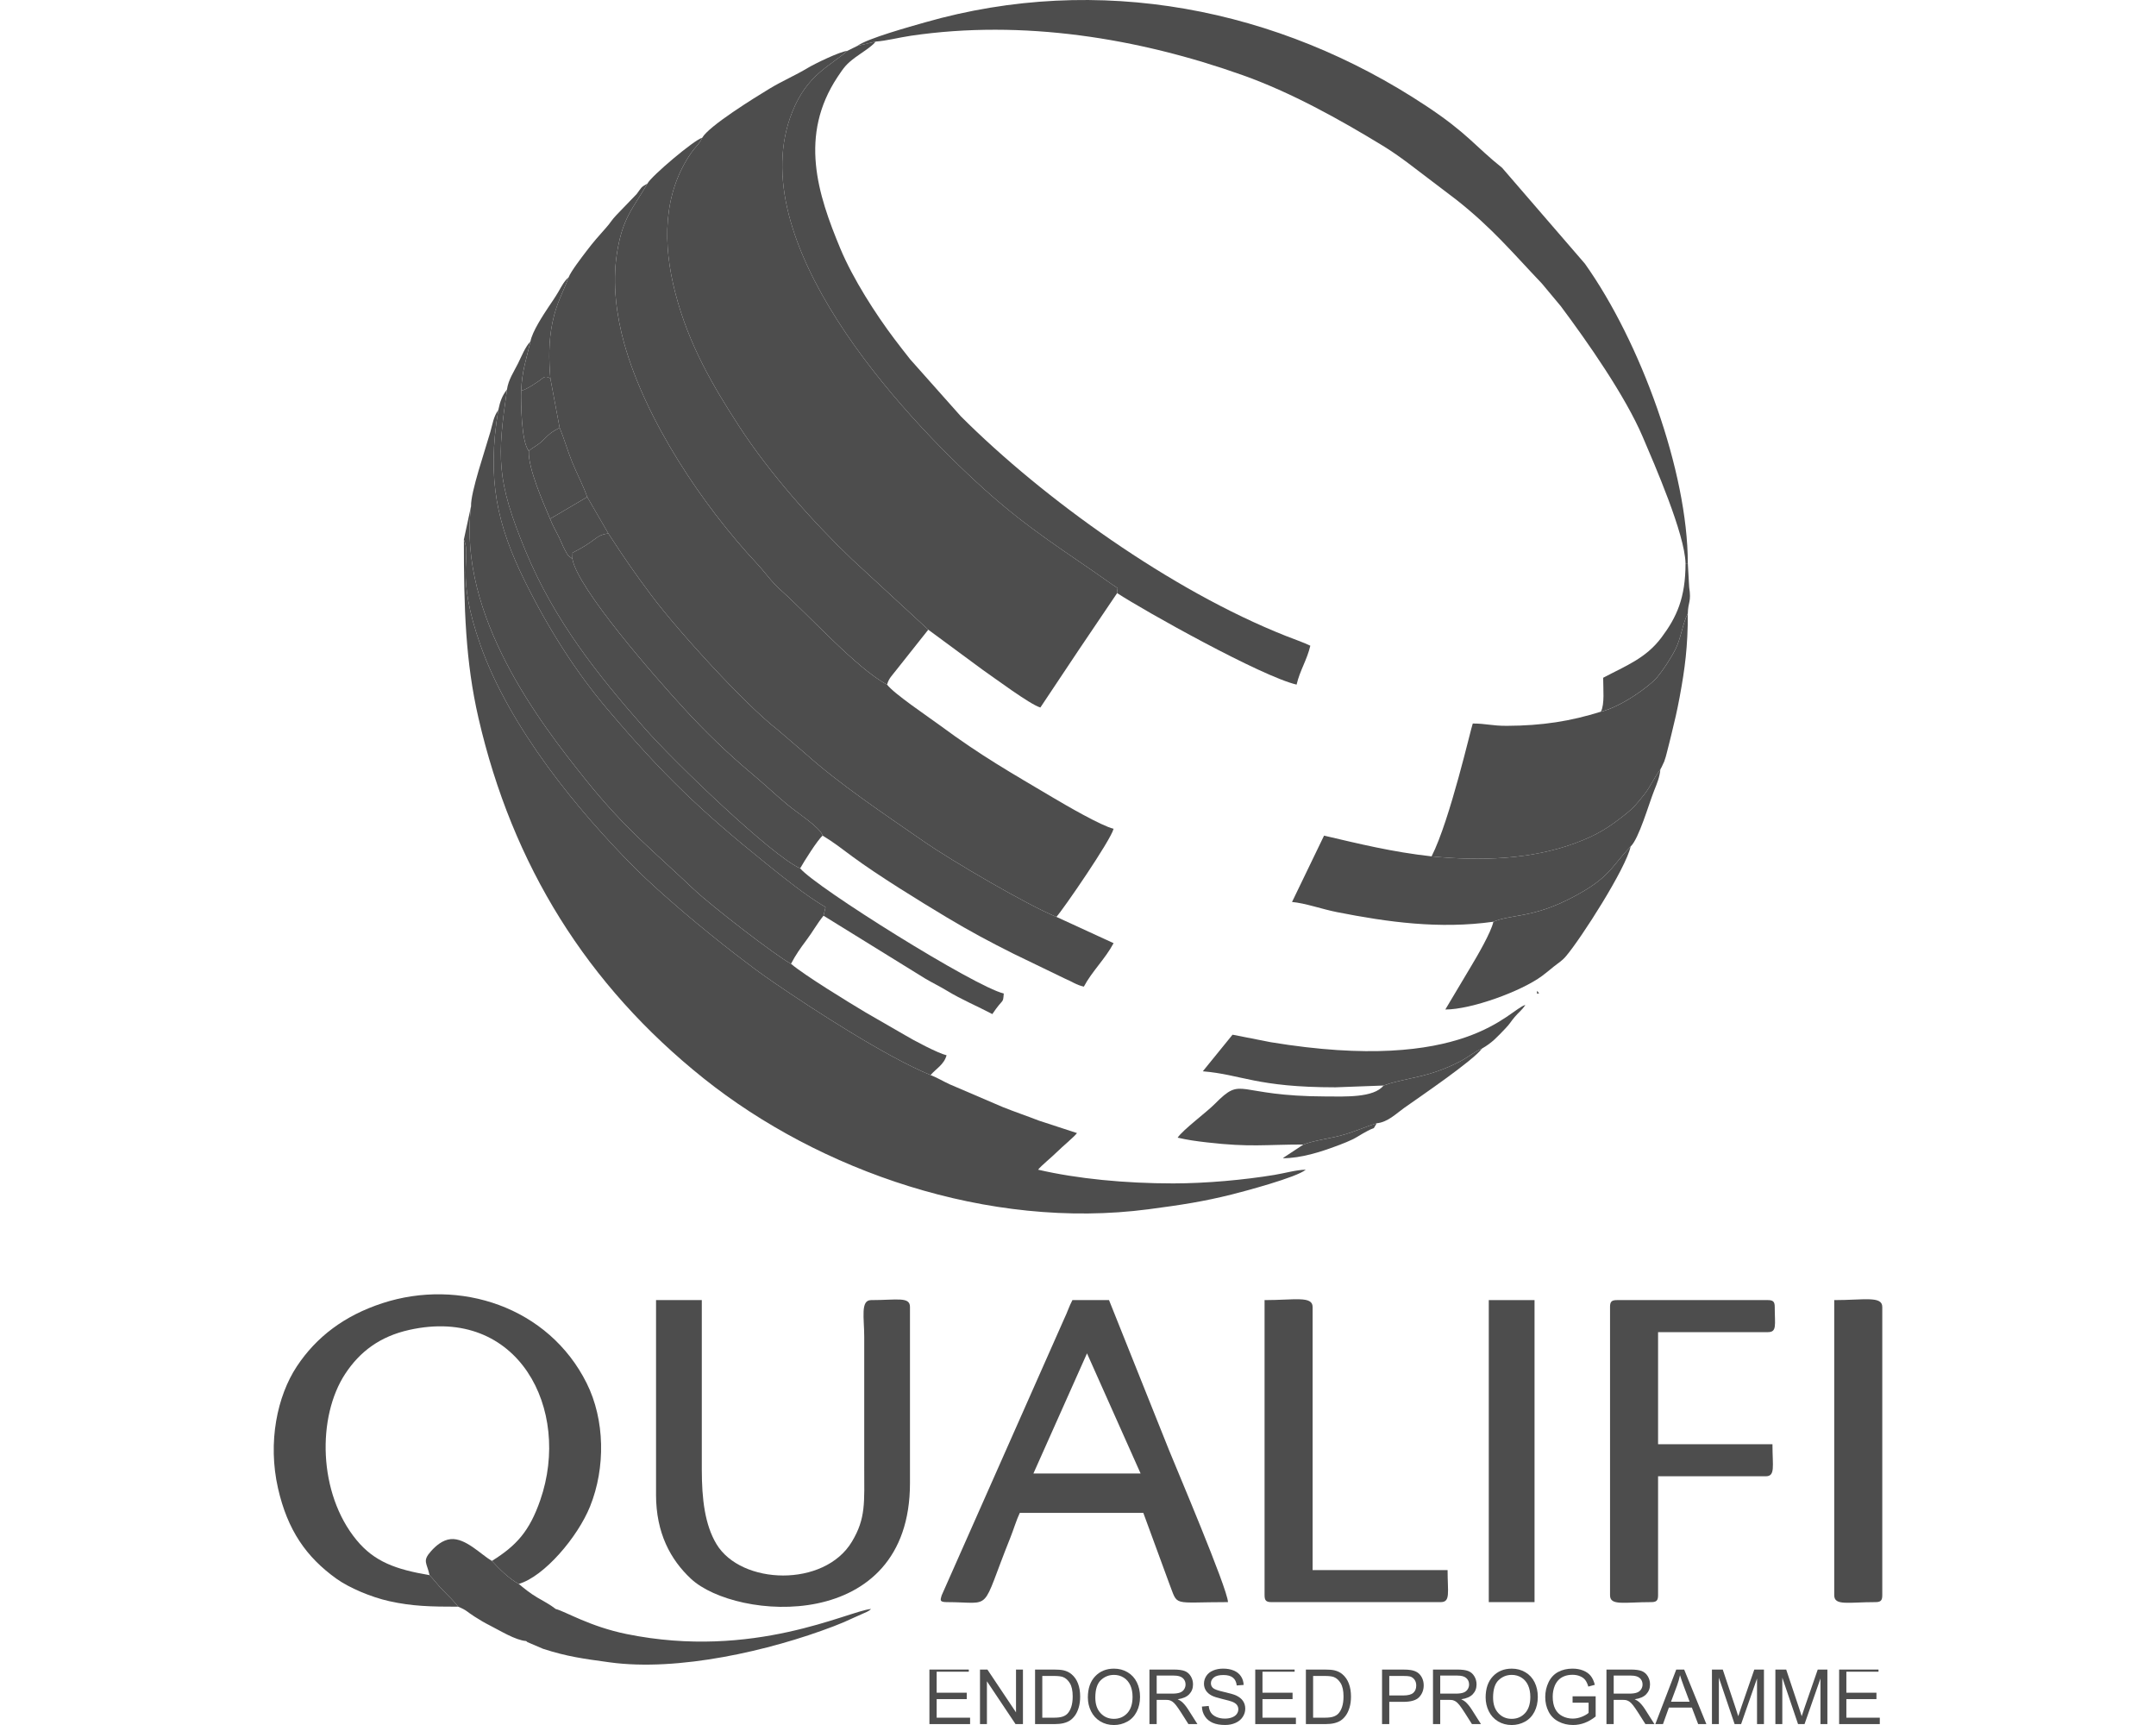 <?xml version="1.0" encoding="UTF-8"?>
<!DOCTYPE svg PUBLIC "-//W3C//DTD SVG 1.1//EN" "http://www.w3.org/Graphics/SVG/1.1/DTD/svg11.dtd">
<!-- Creator: CorelDRAW 2021 (64-Bit) -->
<svg xmlns="http://www.w3.org/2000/svg" xml:space="preserve" width="60" height="48" version="1.1" style="shape-rendering:geometricPrecision; text-rendering:geometricPrecision; image-rendering:optimizeQuality; fill-rule:evenodd; clip-rule:evenodd"
viewBox="0 0 1892.35 2029.08"
 xmlns:xlink="http://www.w3.org/1999/xlink"
 xmlns:xodm="http://www.corel.com/coreldraw/odm/2003">
 <defs>
  <style type="text/css">
   <![CDATA[
    .fil0 {fill:#4D4D4D}
    .fil1 {fill:#4D4D4D;fill-rule:nonzero}
   ]]>
  </style>
 </defs>
 <g id="Layer_x0020_1">
  <g id="_2286847076912">
   <path class="fil0" d="M791.57 1884.54c55.9,0 38.97,13.9 74.98,-75.74 3.75,-9.33 7.22,-21.02 11.15,-29.22l145.33 0 30.35 82.69c10.97,28.04 1.98,22.27 69.24,22.27 -0.35,-15.56 -61.99,-160.38 -69.2,-178.4l-70.75 -176.86 -43.06 0c-3.94,7.45 -5.83,14.04 -9.87,22.43l-143.92 324.83c-1.05,4.41 -3.7,8 5.76,8zm102.17 -151.33l126.07 0 -63.04 -141.29 -63.04 141.29z"/>
   <path class="fil0" d="M217.03 1889.93c-5.41,-6.86 -11.48,-12.85 -17.54,-18.92 -6.3,-6.32 -10.87,-12.7 -16.17,-18.21 -39.93,-6.75 -64.87,-15.81 -85.83,-41.21 -45.41,-55.02 -46.58,-145.26 -13.28,-195.72 17.11,-25.94 40.66,-43.78 75.02,-51.48 128.61,-28.82 191.24,93.65 154.37,200.13 -12.69,36.64 -28.02,53.55 -56.92,71.57 8.74,9.35 19.63,20.57 31.61,27.04 29.94,-8.69 69.38,-55.13 83.89,-91.18 18.34,-45.57 17.47,-101.91 -4,-144.93 -44.83,-89.83 -149.52,-123.78 -240.39,-94.08 -44.51,14.55 -77.61,39.57 -100.6,74.34 -22.98,34.77 -34.49,88.99 -22.13,143.33 11.26,49.51 33.28,80.89 68.62,106.32 14.95,10.76 40.79,21.72 62.31,26.51 27.11,6.03 48.96,6.48 81.06,6.48z"/>
   <path class="fil0" d="M449.76 1758.04c0,45.3 17.07,76.56 41,98.96 52.76,49.38 257.75,65.65 257.75,-112.41l0 -207.24c0,-12.41 -15.13,-8.07 -45.75,-8.07 -12.72,0 -8.08,20.91 -8.07,43.06l0 153.41c0,41.59 2.11,60.07 -14.52,87.75 -32.44,53.99 -130.33,51.06 -159.35,2.69 -13.61,-22.68 -17.21,-52.84 -17.21,-87.75l0 -199.16 -53.83 0 0 228.77z"/>
   <path class="fil0" d="M1572.07 1537.35l0 339.12c0,12.63 16.54,8.07 48.44,8.07 6.2,0 8.07,-1.87 8.07,-8.07l0 -139.95 126.5 0c11.72,0 8.07,-11.41 8.07,-37.68l-134.57 0 0 -131.88 129.18 0c10.99,0 8.07,-8.44 8.07,-29.61 0,-6.2 -1.87,-8.07 -8.07,-8.07l-177.63 0c-6.2,0 -8.07,1.87 -8.07,8.07z"/>
   <path class="fil0" d="M1165.67 1876.47c0,6.2 1.87,8.07 8.07,8.07l199.16 0c11.72,0 8.07,-11.4 8.07,-37.68l-158.79 0 0 -309.51c0,-13.27 -21.22,-8.07 -56.52,-8.07l0 347.19z"/>
   <path class="fil0" d="M1835.83 1876.47c0,12.63 16.54,8.07 48.44,8.07 6.2,0 8.07,-1.87 8.07,-8.07l0 -339.12c0,-13.27 -21.22,-8.07 -56.52,-8.07l0 347.19z"/>
   <polygon class="fil0" points="1429.43,1884.54 1483.26,1884.54 1483.26,1529.28 1429.43,1529.28 "/>
   <path class="fil0" d="M296.81 1930.3c0.43,0.43 1.17,0.42 1.39,1.17l18.62 7.97c28.64,9.26 47.01,11.59 78.29,15.91 80.69,11.14 188.63,-13.71 263.46,-42.33 8.52,-3.26 15.58,-6.22 22.66,-9.64l16.75 -7.47c3.52,-1.96 2.69,-1.48 4.78,-3.3 -26.59,2.21 -137.76,60.09 -287.81,29.44 -43.3,-8.85 -71.88,-26.6 -83.21,-29.44 -7.03,-5.52 -14.23,-9.06 -21.81,-13.57 -8.33,-4.96 -14.37,-9.84 -21.65,-15.91 -11.98,-6.48 -22.87,-17.69 -31.61,-27.04 -12.49,-7.17 -31.06,-27.29 -48.41,-25.66 -9.75,0.91 -17.81,8.17 -23.15,14.13 -10.64,11.85 -4.9,13.57 -1.79,28.24 5.3,5.51 9.87,11.89 16.17,18.21 6.06,6.07 12.13,12.06 17.54,18.92 10.48,4.33 10,5.83 19.24,11.65 7.27,4.57 10.95,6.85 18.78,10.82 11.12,5.63 29.3,16.93 41.76,17.9z"/>
   <g>
    <path class="fil0" d="M504.08 162.05c-3.21,7.17 -7.89,10.57 -12.7,17.44 -34.03,48.76 -33.55,108.42 -19.09,164.53 16.12,62.57 45.2,110.99 74.74,156.68 35.86,55.48 87.71,113.71 133.42,157.34l89.59 82.66 63.51 46.83c13.09,9.01 56.66,41.55 68.37,44.67 15.18,-22.67 29.8,-44.63 45.22,-67.82l45.08 -66.75c-0.36,-8.35 4.01,-3.1 -6.75,-10.76 -53.91,-38.37 -95.65,-62.86 -149.68,-111.55 -98.2,-88.5 -286.57,-292.35 -225.61,-444 17.65,-43.9 44.43,-53.59 64.77,-71.55 -9.06,0.88 -38.29,15.11 -46.41,19.98 -15.78,9.46 -29.67,15.11 -45.37,24.6 -17.72,10.7 -71.55,44.07 -79.08,57.7z"/>
    <path class="fil0" d="M346.9 326.23c-6.88,18.93 -14.06,29.26 -18.99,53.1 -4.57,22.08 -4.34,43.56 -2.46,65.74l10.9 58.05c5.44,12.89 9.13,26.55 14.68,40.23 5.97,14.71 12.77,26.87 17.75,41.24l24.87 42.89c18.28,28.22 31.56,47.37 50.68,72.88 31.44,41.93 109.57,127.82 148.63,158.17l31.89 27.35c41.8,37.37 90.66,69.67 140.56,104.35 30.93,21.49 121,74.39 155.35,88.28 7.66,-8.26 64.21,-90.47 67.28,-103.65 -14.35,-3.35 -56.47,-27.84 -71.12,-36.54 -50.5,-29.95 -84.24,-48.94 -133.02,-84.98 -13.44,-9.93 -54.67,-37.6 -62.31,-48.04 -35.33,-18.64 -91.11,-80.92 -125.39,-111.46 -10.92,-9.72 -17.82,-20.31 -28.03,-31.24 -63.07,-67.51 -130.46,-167.64 -155.84,-258.59 -9.05,-32.41 -13.96,-69.82 -8.74,-104.79 6.46,-43.24 19.51,-54.51 36.1,-83.34 -8.55,4.91 -6.61,4.34 -12.65,12.3l-23.76 24.66c-6.04,6.28 -6.67,8.71 -12.1,14.81 -8.8,9.87 -15.05,16.87 -23.34,27.8 -5.18,6.83 -18.33,23.83 -20.93,30.79z"/>
    <path class="fil0" d="M772.73 1264.56c-52.44,-21.51 -138.02,-77.02 -185.49,-109.63 -16.1,-11.05 -29.23,-21.09 -43.37,-31.96 -37.08,-28.52 -88.05,-71.12 -118.8,-101.88 -66.58,-66.59 -147.64,-165.33 -181.87,-262.24 -29.92,-84.7 -10.01,-102.91 -19.5,-124.16 0,80.8 1.87,143.48 17.19,209.94 39.91,173.13 127.7,314.29 265.03,423.96 135.7,108.37 334.56,178.65 523.3,153.83 38.09,-5 64.55,-9.04 98.24,-17.49 12.61,-3.16 76.19,-19.96 86.67,-29.06 -11.58,0.26 -24.12,4.04 -36.91,6.15 -35.31,5.83 -80.29,10 -119.19,10 -56.37,-0 -112.98,-5.47 -158.79,-16.15 3.21,-4.38 16.36,-14.96 22.2,-20.85 5.92,-5.97 20.36,-17.85 23.55,-22.2l-44.62 -14.59c-15.36,-5.95 -27.81,-10.07 -43.05,-16.16l-62.17 -26.65c-8.64,-4.01 -13.19,-7.11 -22.42,-10.85z"/>
    <path class="fil0" d="M686.6 53.99l21.53 -5.07c12.49,-0.86 27.56,-4.83 41.48,-6.88 131.76,-19.37 267.59,2.76 390.15,46.33 56.91,20.23 113.79,51.83 164.72,82.89 11.45,6.98 20.08,13.22 30.33,20.8l56.58 43c42.22,33.34 66.23,62.47 100.6,98.56l22.04 26.4c31.62,42.3 75.92,105.63 96.48,153.82 13.94,32.66 49.59,114.19 50.36,148.77l2.69 0c0,-107.78 -55.69,-260.63 -121.12,-352.52l-97.28 -112.65c-32,-25.53 -40.38,-40.3 -88.95,-72.53 -174.2,-115.6 -386,-157 -590.04,-98.59 -16.69,4.78 -68.05,18.92 -79.58,27.67z"/>
    <path class="fil0" d="M439.69 215.88c-16.59,28.83 -29.63,40.09 -36.1,83.34 -5.22,34.97 -0.31,72.37 8.74,104.79 25.38,90.95 92.77,191.07 155.84,258.59 10.21,10.93 17.11,21.52 28.03,31.24 34.29,30.54 90.06,92.81 125.39,111.46 1.98,-7.4 5.86,-10.68 10.36,-16.56l38.09 -48.04 -89.59 -82.66c-45.71,-43.63 -97.56,-101.86 -133.42,-157.34 -29.54,-45.69 -58.61,-94.11 -74.74,-156.68 -14.45,-56.1 -14.94,-115.76 19.09,-164.53 4.8,-6.88 9.48,-10.27 12.7,-17.44 -9.19,2.25 -60.07,45.23 -64.39,53.83z"/>
    <path class="fil0" d="M351.36 657.24c5.36,34.16 97.88,139.84 131.75,176.62 25.15,27.31 50.28,51.77 79.71,76.46 14.73,12.36 26.43,23.58 41.68,36.3 12.21,10.19 38.23,26.54 41.28,36.31 13.1,7.89 22.76,15.58 35.03,24.64 30.05,22.17 78.74,52.19 111.3,71.71 26.4,15.82 49.91,28.45 78.41,42.7l59.87 28.95c9.31,3.88 13.22,7.43 22.67,9.63 9.46,-17.88 25.3,-32.82 34.99,-51.13l-67.28 -30.92c-34.34,-13.89 -124.42,-66.79 -155.35,-88.28 -49.91,-34.68 -98.76,-66.98 -140.56,-104.35l-31.89 -27.35c-39.06,-30.35 -117.19,-116.24 -148.63,-158.17 -19.12,-25.51 -32.4,-44.65 -50.68,-72.88 -11.03,1.6 -12.33,4.33 -21.73,10.82 -6.89,4.75 -12.94,8.09 -20.33,11.83l-0.23 7.11z"/>
    <path class="fil0" d="M232.14 595.36c-15.76,129.49 81.56,255.37 135.07,322.05 45.92,57.24 78.15,82.34 127,128.66 20.26,19.2 96.09,77.87 114.34,87.65 5.37,-10.33 10.94,-18.24 18.08,-27.76 7.61,-10.13 12.37,-19.17 20.16,-28.85l2.38 -10.01c-25.1,-15.09 -47.76,-33.58 -70.35,-51.74 -76.01,-61.12 -120.98,-104.02 -186.83,-181.88 -35.24,-41.67 -67.8,-91.83 -96.1,-148.94 -33.34,-67.28 -45.23,-120.7 -31.7,-202.22 -5.6,7.67 -6.69,16.36 -9.35,25.77 -5.89,20.77 -23.26,70.94 -22.7,87.26z"/>
    <path class="fil0" d="M686.6 53.99l-11.67 5.79c-20.34,17.96 -47.12,27.65 -64.77,71.55 -60.96,151.64 127.41,355.5 225.61,444 54.03,48.7 95.78,73.18 149.68,111.55 10.76,7.66 6.39,2.41 6.75,10.76 31.91,20.89 169.92,98.05 211.14,107.65 3.94,-16.93 12.2,-28.82 16.15,-45.75 -8.53,-4.09 -19.06,-7.65 -28.84,-11.53 -134.87,-53.42 -284.78,-160.87 -382.27,-258.28l-59.54 -66.96c-6.73,-8.51 -12.18,-15.48 -18.81,-24.26 -21.7,-28.74 -48.6,-70.49 -63.44,-106.12 -26.58,-63.83 -48.98,-132.96 -3.19,-201.98 7.53,-11.35 10.2,-14.9 20.44,-22.63 6.53,-4.93 20.13,-13.08 24.28,-18.87l-21.53 5.07z"/>
    <path class="fil0" d="M1561.31 837.14c-35.77,11.22 -69.03,16.45 -110.38,16.64 -18.03,0.08 -24.66,-2.73 -40.34,-2.73 -1.76,3.67 -26.7,113.56 -48.44,156.28 58,5.78 116.67,3.56 168.01,-15.2 26.94,-9.84 40.82,-18.98 59.93,-34.23 10.62,-8.47 13.9,-12.95 22.32,-23.47 7.04,-8.79 11.82,-20.39 18.88,-29.35 0.37,-0.56 0.85,-2.15 0.99,-1.76l3.47 -7.44c1.7,-4.52 2.28,-7.26 3.09,-10.36 2.09,-7.9 3.79,-15.09 5.39,-21.52 3.72,-15.01 6.82,-28.31 9.74,-44.09 6.23,-33.7 9.62,-59.15 9.62,-98.31 -6.24,12.2 -8.08,29.34 -14.57,42.13 -5.67,11.16 -15.12,25.33 -21.32,32.66 -10.08,11.9 -43.33,35.26 -66.37,40.76z"/>
    <path class="fil0" d="M274.46 458.11c-11.37,79.42 -13.03,106.04 22.16,190.76 33.88,81.58 84.87,145.27 139.59,207.59 35.18,40.07 150.27,150.66 183.11,164.96 4.48,-8 20.59,-33.63 26.45,-38.49 -3.05,-9.78 -29.06,-26.13 -41.28,-36.31 -15.24,-12.71 -26.95,-23.94 -41.68,-36.3 -29.43,-24.69 -54.56,-49.15 -79.71,-76.46 -33.87,-36.78 -126.39,-142.46 -131.75,-176.62 -5.82,-4.28 -4.73,-2.76 -9.09,-10.92 -2.79,-5.23 -3.31,-7.5 -5.96,-12.98 -3.89,-8.06 -7.98,-14.72 -11.19,-23.04 -7.72,-18.35 -26.14,-59.71 -25.01,-79.78 -9.21,-11.52 -9.2,-58.02 -9.03,-70.77 1.17,-24.49 6.03,-36.64 10.95,-58.16 -6.21,6.54 -10.61,17.91 -14.66,26.02 -4.86,9.74 -11.31,19.02 -12.93,30.5z"/>
    <path class="fil0" d="M1362.14 1007.33c-46.6,-5.18 -85.44,-14.84 -126.5,-24.4l-37.68 78.05c15.3,1.27 35.07,8.41 52.7,11.89 60.21,11.9 120.95,20.22 184.15,11.35 21.8,-9.13 46.37,-3.98 93.72,-29.01 44.06,-23.3 44.76,-35.76 67.77,-59.5 9.81,-9.26 21.26,-49.69 27.7,-65.83 3.17,-7.92 6.51,-15.8 7.28,-24.81 -7.06,8.97 -11.84,20.57 -18.88,29.35 -8.43,10.52 -11.7,15 -22.32,23.47 -19.11,15.25 -32.99,24.39 -59.93,34.23 -51.34,18.76 -110.01,20.98 -168.01,15.2z"/>
    <path class="fil0" d="M223.69 634.69c9.5,21.25 -10.41,39.46 19.5,124.16 34.24,96.91 115.29,195.65 181.87,262.24 30.75,30.76 81.72,73.36 118.8,101.88 14.14,10.88 27.28,20.91 43.37,31.96 47.48,32.6 133.05,88.12 185.49,109.63 6.48,-7.43 15.94,-12.42 18.84,-23.26 -10.18,-2.37 -39.54,-17.96 -48.96,-23.7l-46.08 -26.58c-20.62,-12.3 -71.83,-43.64 -87.97,-57.28 -18.26,-9.79 -94.09,-68.45 -114.34,-87.65 -48.85,-46.32 -81.08,-71.43 -127,-128.66 -53.5,-66.68 -150.83,-192.56 -135.07,-322.05l-8.45 39.32z"/>
    <path class="fil0" d="M264.2 482.33c-13.53,81.53 -1.64,134.94 31.7,202.22 28.3,57.11 60.86,107.27 96.1,148.94 65.84,77.86 110.82,120.76 186.83,181.88 22.59,18.17 45.25,36.66 70.35,51.74l-2.38 10.01 119.4 73.81c9.42,5.58 16.94,9.04 25.89,14.48 17.31,10.53 35.61,18.07 53.31,27.44 13.33,-19.91 12.39,-11.34 13.46,-24.22 -33.94,-7.91 -220.9,-124.84 -239.53,-147.21 -32.84,-14.3 -147.92,-124.89 -183.11,-164.96 -54.72,-62.32 -105.71,-126.01 -139.59,-207.59 -35.19,-84.72 -33.54,-111.35 -22.16,-190.76 -5.67,7.35 -8.07,13.68 -10.26,24.22z"/>
    <path class="fil0" d="M1305.62 1276.88c-11.39,14.61 -45.69,12.92 -67.28,12.87 -108.76,-0.24 -97.52,-25.27 -131.21,8.74 -9.98,10.08 -37.53,30.43 -43.74,39.7 11.69,2.72 21.19,4.06 34.76,5.61 50.95,5.86 67.85,2.47 113.27,2.46 12.76,-4.83 29.08,-6.76 43.35,-10.43 15.89,-4.08 28.39,-10.15 42.78,-14.54 13.17,-1.31 22.89,-11.41 32.32,-18.07 17.72,-12.51 81.89,-56.17 91.49,-69.8 -9,3.82 -15.7,9.77 -25.43,14.96 -9.12,4.86 -18.7,8.79 -28.39,12.19 -19.61,6.91 -45.52,10.13 -61.91,16.3z"/>
    <path class="fil0" d="M1305.62 1276.88c16.39,-6.17 42.31,-9.39 61.91,-16.3 9.68,-3.41 19.27,-7.33 28.39,-12.19 9.73,-5.19 16.43,-11.14 25.43,-14.96 12.33,-7.07 17.83,-13.5 27.64,-23.7 5.72,-5.94 5.89,-7.52 10.84,-13.38 5.29,-6.25 8.18,-7.59 12.65,-14.26 -19.52,5.22 -68.99,81.84 -299.51,43.83l-44.98 -8.84 -34.99 43.06c45.85,3.81 63.04,18.84 156.1,18.84l56.52 -2.1z"/>
    <path class="fil0" d="M1434.81 1084.23c-2.41,12.1 -19.46,41.19 -26.37,52.65l-30.15 50.59c30.7,0 89.41,-21.41 113.87,-39.54 5.44,-4.03 8.27,-6.57 13.47,-10.75 5.86,-4.72 9.74,-6.68 14.56,-12.35 17.88,-21.05 70.8,-103.68 76.1,-129.12 -23.01,23.74 -23.71,36.2 -67.77,59.5 -47.34,25.04 -71.91,19.88 -93.72,29.01z"/>
    <path class="fil0" d="M1561.31 837.14c23.05,-5.5 56.3,-28.86 66.37,-40.76 6.2,-7.33 15.65,-21.5 21.32,-32.66 6.5,-12.79 8.33,-29.93 14.57,-42.13 0.33,-14.03 4.33,-13.33 1.61,-30.84l-1.61 -28.13 -2.69 0c0,40.81 -10.45,63.46 -28.39,87.38 -18.3,24.39 -41.67,33.03 -68.5,47.23 0,12.93 1.89,31.29 -2.69,39.92z"/>
    <path class="fil0" d="M300.12 530.52c-1.13,20.07 17.3,61.44 25.01,79.78l43.65 -25.71c-4.98,-14.38 -11.78,-26.54 -17.75,-41.24 -5.55,-13.68 -9.24,-27.34 -14.68,-40.23 -9.76,5.4 -10.33,5.57 -18.7,13.91 -3.95,3.93 -4.56,4.24 -9.1,7.39 -5.34,3.71 -3.08,1.46 -8.43,6.1z"/>
    <path class="fil0" d="M291.09 459.75c-0.17,12.75 -0.18,59.26 9.03,70.77 5.35,-4.63 3.09,-2.39 8.43,-6.1 4.54,-3.16 5.15,-3.46 9.1,-7.39 8.37,-8.34 8.94,-8.51 18.7,-13.91l-10.9 -58.05c-7.39,-4.14 -7.76,-0.48 -15.76,4.61 -5.86,3.72 -10.63,7.39 -18.59,10.06z"/>
    <path class="fil0" d="M325.13 610.3c3.21,8.31 7.3,14.98 11.19,23.04 2.65,5.48 3.17,7.75 5.96,12.98 4.36,8.16 3.27,6.65 9.09,10.92l0.23 -7.11c7.39,-3.74 13.44,-7.08 20.33,-11.83 9.4,-6.48 10.7,-9.22 21.73,-10.82l-24.87 -42.89 -43.65 25.71z"/>
    <path class="fil0" d="M302.04 401.59c-4.92,21.52 -9.78,33.67 -10.95,58.16 7.96,-2.68 12.74,-6.34 18.59,-10.06 8,-5.09 8.38,-8.75 15.76,-4.61 -1.88,-22.18 -2.1,-43.67 2.46,-65.74 4.94,-23.83 12.11,-34.17 18.99,-53.1 -5.32,4.56 -7.95,10.04 -12.02,17 -4.27,7.31 -7.48,11.7 -11.65,17.96 -6.09,9.16 -19.14,28.93 -21.2,40.4z"/>
    <path class="fil0" d="M1211.43 1346.26l-22.73 14.96c-0.32,0.23 -1.02,0.78 -1.5,1.19 21.56,0 45.04,-7.69 61.53,-13.83 7.98,-2.97 18.19,-6.65 26.19,-11.48 5.33,-3.22 6.9,-4.17 11.93,-6.85 10.24,-5.47 5.11,0.1 10.69,-8.95 -14.38,4.39 -26.89,10.46 -42.78,14.54 -14.27,3.67 -30.58,5.6 -43.35,10.43z"/>
    <polygon class="fil0" points="1485.95,1168.63 1488.64,1168.63 1486.39,1165.49 "/>
    <polygon class="fil0" points="1475.18,1179.4 1472.49,1182.09 "/>
    <polygon class="fil0" points="1477.87,1176.71 1475.18,1179.4 "/>
    <polygon class="fil0" points="1480.56,1174.01 1477.87,1176.71 "/>
    <polygon class="fil0" points="1483.26,1171.32 1480.56,1174.01 "/>
    <polygon class="fil0" points="1485.95,1168.63 1483.26,1171.32 "/>
   </g>
   <polygon class="fil1" points="771.39,2028.01 771.39,1963.86 817.71,1963.86 817.71,1966.39 779.9,1966.39 779.9,1991.1 815.29,1991.1 815.29,1998.62 779.9,1998.62 779.9,2020.48 819.23,2020.48 819.23,2028.01 "/>
   <polygon id="_1" class="fil1" points="830.88,2028.01 830.88,1963.86 839.6,1963.86 873.25,2014.21 873.25,1963.86 881.41,1963.86 881.41,2028.01 872.69,2028.01 839.03,1977.66 839.03,2028.01 "/>
   <path id="_2" class="fil1" d="M895.67 2028.01l0 -64.15 22.1 0c4.99,0 8.8,0.3 11.43,0.91 3.67,0.85 6.81,2.39 9.41,4.6 3.39,2.87 5.91,6.51 7.59,10.96 1.69,4.45 2.52,9.54 2.52,15.26 0,4.87 -0.57,9.19 -1.7,12.94 -1.13,3.76 -2.6,6.89 -4.37,9.35 -1.79,2.46 -3.73,4.4 -5.85,5.81 -2.1,1.42 -4.66,2.49 -7.64,3.22 -3,0.73 -6.44,1.09 -10.32,1.09l-23.15 0zm8.51 -7.53l13.68 0c4.22,0 7.54,-0.39 9.94,-1.18 2.41,-0.79 4.31,-1.9 5.75,-3.33 2,-2.02 3.57,-4.73 4.69,-8.14 1.12,-3.41 1.69,-7.52 1.69,-12.38 0,-6.72 -1.11,-11.89 -3.3,-15.5 -2.19,-3.61 -4.87,-6.03 -8.02,-7.26 -2.27,-0.88 -5.93,-1.31 -10.98,-1.31l-13.45 0 0 49.09z"/>
   <path id="_3" class="fil1" d="M957.77 1996.79c0,-10.63 2.87,-18.96 8.59,-24.98 5.72,-6.02 13.09,-9.02 22.15,-9.02 5.93,0 11.26,1.42 16.02,4.24 4.75,2.82 8.38,6.76 10.87,11.83 2.5,5.04 3.75,10.78 3.75,17.19 0,6.5 -1.31,12.32 -3.94,17.44 -2.63,5.13 -6.35,9.02 -11.15,11.65 -4.82,2.64 -10.02,3.96 -15.59,3.96 -6.05,0 -11.44,-1.46 -16.2,-4.37 -4.75,-2.91 -8.36,-6.89 -10.81,-11.93 -2.45,-5.03 -3.67,-10.36 -3.67,-15.99zm8.78 0.15c0,7.72 2.08,13.8 6.23,18.23 4.15,4.44 9.36,6.66 15.63,6.66 6.39,0 11.63,-2.24 15.77,-6.72 4.12,-4.48 6.18,-10.84 6.18,-19.08 0,-5.21 -0.88,-9.76 -2.64,-13.65 -1.76,-3.88 -4.35,-6.9 -7.74,-9.04 -3.41,-2.13 -7.21,-3.21 -11.44,-3.21 -6,0 -11.17,2.06 -15.5,6.18 -4.33,4.12 -6.5,10.99 -6.5,20.62z"/>
   <path id="_4" class="fil1" d="M1030.23 2028.01l0 -64.15 28.43 0c5.72,0 10.06,0.58 13.04,1.73 2.97,1.15 5.35,3.18 7.12,6.09 1.78,2.91 2.66,6.14 2.66,9.66 0,4.56 -1.48,8.39 -4.42,11.51 -2.94,3.12 -7.48,5.09 -13.63,5.94 2.26,1.07 3.96,2.15 5.12,3.19 2.48,2.27 4.82,5.12 7.02,8.54l11.09 17.47 -10.6 0 -8.48 -13.35c-2.46,-3.87 -4.51,-6.81 -6.11,-8.85 -1.61,-2.04 -3.05,-3.46 -4.31,-4.28 -1.26,-0.81 -2.56,-1.37 -3.87,-1.7 -0.96,-0.19 -2.52,-0.3 -4.72,-0.3l-9.82 0 0 28.49 -8.51 0zm8.51 -35.83l18.22 0c3.88,0 6.9,-0.41 9.08,-1.21 2.18,-0.79 3.83,-2.07 4.96,-3.85 1.13,-1.76 1.7,-3.67 1.7,-5.75 0,-3.03 -1.09,-5.54 -3.28,-7.5 -2.2,-1.96 -5.66,-2.93 -10.39,-2.93l-20.28 0 0 21.24z"/>
   <path id="_5" class="fil1" d="M1091.98 2007.4l7.97 -0.72c0.37,3.22 1.26,5.87 2.64,7.94 1.39,2.06 3.54,3.73 6.45,5.02 2.91,1.27 6.2,1.91 9.84,1.91 3.24,0 6.09,-0.48 8.57,-1.45 2.48,-0.97 4.31,-2.3 5.52,-3.99 1.21,-1.69 1.82,-3.52 1.82,-5.5 0,-2 -0.58,-3.75 -1.75,-5.26 -1.16,-1.49 -3.09,-2.75 -5.78,-3.78 -1.72,-0.66 -5.53,-1.7 -11.43,-3.12 -5.9,-1.42 -10.02,-2.75 -12.38,-4 -3.06,-1.61 -5.33,-3.61 -6.82,-5.99 -1.51,-2.37 -2.26,-5.05 -2.26,-7.99 0,-3.26 0.93,-6.29 2.76,-9.09 1.83,-2.82 4.51,-4.96 8.05,-6.42 3.52,-1.46 7.45,-2.19 11.77,-2.19 4.75,0 8.94,0.76 12.57,2.3 3.63,1.52 6.42,3.78 8.38,6.76 1.96,2.97 3,6.35 3.15,10.11l-8.15 0.63c-0.43,-4.05 -1.91,-7.11 -4.43,-9.17 -2.52,-2.07 -6.26,-3.11 -11.19,-3.11 -5.14,0 -8.88,0.94 -11.23,2.82 -2.34,1.88 -3.52,4.15 -3.52,6.81 0,2.3 0.83,4.2 2.49,5.69 1.65,1.48 5.9,3.02 12.8,4.57 6.9,1.57 11.63,2.93 14.2,4.09 3.72,1.72 6.48,3.88 8.26,6.53 1.78,2.63 2.66,5.66 2.66,9.09 0,3.42 -0.97,6.61 -2.93,9.63 -1.96,3.02 -4.75,5.36 -8.41,7.03 -3.66,1.67 -7.76,2.51 -12.35,2.51 -5.8,0 -10.65,-0.85 -14.56,-2.54 -3.93,-1.69 -6.99,-4.22 -9.21,-7.63 -2.24,-3.39 -3.41,-7.22 -3.52,-11.51z"/>
   <polygon id="_6" class="fil1" points="1154.69,2028.01 1154.69,1963.86 1201.01,1963.86 1201.01,1966.39 1163.2,1966.39 1163.2,1991.1 1198.59,1991.1 1198.59,1998.62 1163.2,1998.62 1163.2,2020.48 1202.53,2020.48 1202.53,2028.01 "/>
   <path id="_7" class="fil1" d="M1214.27 2028.01l0 -64.15 22.1 0c4.99,0 8.8,0.3 11.43,0.91 3.67,0.85 6.81,2.39 9.41,4.6 3.39,2.87 5.91,6.51 7.59,10.96 1.69,4.45 2.52,9.54 2.52,15.26 0,4.87 -0.57,9.19 -1.7,12.94 -1.13,3.76 -2.6,6.89 -4.37,9.35 -1.79,2.46 -3.73,4.4 -5.85,5.81 -2.1,1.42 -4.66,2.49 -7.64,3.22 -3,0.73 -6.44,1.09 -10.32,1.09l-23.15 0zm8.51 -7.53l13.68 0c4.22,0 7.54,-0.39 9.94,-1.18 2.41,-0.79 4.31,-1.9 5.75,-3.33 2,-2.02 3.57,-4.73 4.69,-8.14 1.12,-3.41 1.69,-7.52 1.69,-12.38 0,-6.72 -1.11,-11.89 -3.3,-15.5 -2.19,-3.61 -4.87,-6.03 -8.02,-7.26 -2.27,-0.88 -5.93,-1.31 -10.98,-1.31l-13.45 0 0 49.09z"/>
   <path id="_8" class="fil1" d="M1303.86 2028.01l0 -64.15 24.22 0c4.26,0 7.51,0.21 9.76,0.61 3.15,0.52 5.8,1.52 7.93,2.99 2.14,1.48 3.85,3.54 5.15,6.18 1.3,2.64 1.94,5.56 1.94,8.74 0,5.43 -1.73,10.05 -5.21,13.81 -3.46,3.78 -9.75,5.66 -18.83,5.66l-16.46 0 0 26.16 -8.51 0zm8.51 -33.68l16.57 0c5.5,0 9.38,-1.02 11.69,-3.06 2.3,-2.04 3.45,-4.91 3.45,-8.63 0,-2.67 -0.67,-4.97 -2.03,-6.88 -1.36,-1.91 -3.15,-3.18 -5.36,-3.8 -1.43,-0.37 -4.07,-0.57 -7.91,-0.57l-16.41 0 0 22.94z"/>
   <path id="_9" class="fil1" d="M1363.79 2028.01l0 -64.15 28.43 0c5.72,0 10.06,0.58 13.04,1.73 2.97,1.15 5.35,3.18 7.12,6.09 1.78,2.91 2.66,6.14 2.66,9.66 0,4.56 -1.48,8.39 -4.42,11.51 -2.94,3.12 -7.48,5.09 -13.63,5.94 2.26,1.07 3.96,2.15 5.12,3.19 2.48,2.27 4.82,5.12 7.02,8.54l11.09 17.47 -10.6 0 -8.48 -13.35c-2.46,-3.87 -4.51,-6.81 -6.11,-8.85 -1.61,-2.04 -3.05,-3.46 -4.31,-4.28 -1.26,-0.81 -2.56,-1.37 -3.87,-1.7 -0.96,-0.19 -2.52,-0.3 -4.72,-0.3l-9.82 0 0 28.49 -8.51 0zm8.51 -35.83l18.22 0c3.88,0 6.9,-0.41 9.08,-1.21 2.18,-0.79 3.83,-2.07 4.96,-3.85 1.13,-1.76 1.7,-3.67 1.7,-5.75 0,-3.03 -1.09,-5.54 -3.28,-7.5 -2.2,-1.96 -5.66,-2.93 -10.39,-2.93l-20.28 0 0 21.24z"/>
   <path id="_10" class="fil1" d="M1425.71 1996.79c0,-10.63 2.87,-18.96 8.59,-24.98 5.72,-6.02 13.09,-9.02 22.15,-9.02 5.93,0 11.26,1.42 16.02,4.24 4.75,2.82 8.38,6.76 10.87,11.83 2.5,5.04 3.75,10.78 3.75,17.19 0,6.5 -1.31,12.32 -3.94,17.44 -2.63,5.13 -6.35,9.02 -11.15,11.65 -4.82,2.64 -10.02,3.96 -15.59,3.96 -6.05,0 -11.44,-1.46 -16.2,-4.37 -4.75,-2.91 -8.36,-6.89 -10.81,-11.93 -2.45,-5.03 -3.67,-10.36 -3.67,-15.99zm8.78 0.15c0,7.72 2.08,13.8 6.23,18.23 4.15,4.44 9.36,6.66 15.63,6.66 6.39,0 11.63,-2.24 15.77,-6.72 4.12,-4.48 6.18,-10.84 6.18,-19.08 0,-5.21 -0.88,-9.76 -2.64,-13.65 -1.76,-3.88 -4.35,-6.9 -7.74,-9.04 -3.41,-2.13 -7.21,-3.21 -11.44,-3.21 -6,0 -11.17,2.06 -15.5,6.18 -4.33,4.12 -6.5,10.99 -6.5,20.62z"/>
   <path id="_11" class="fil1" d="M1528.01 2002.83l0 -7.53 27.15 0 0 23.77c-4.17,3.31 -8.47,5.82 -12.9,7.5 -4.44,1.67 -8.99,2.51 -13.65,2.51 -6.3,0 -12.02,-1.34 -17.17,-4.05 -5.14,-2.69 -9.04,-6.6 -11.65,-11.69 -2.63,-5.11 -3.94,-10.81 -3.94,-17.1 0,-6.24 1.3,-12.06 3.91,-17.48 2.61,-5.41 6.36,-9.42 11.26,-12.04 4.9,-2.63 10.54,-3.94 16.93,-3.94 4.63,0 8.83,0.74 12.57,2.25 3.75,1.51 6.69,3.6 8.81,6.27 2.14,2.69 3.75,6.2 4.85,10.51l-7.66 2.09c-0.97,-3.26 -2.17,-5.82 -3.58,-7.7 -1.43,-1.87 -3.46,-3.36 -6.12,-4.48 -2.64,-1.12 -5.58,-1.69 -8.82,-1.69 -3.87,0 -7.21,0.6 -10.05,1.78 -2.82,1.18 -5.09,2.73 -6.84,4.67 -1.73,1.93 -3.07,4.05 -4.03,6.35 -1.63,3.99 -2.45,8.29 -2.45,12.93 0,5.73 0.98,10.52 2.94,14.39 1.97,3.85 4.84,6.72 8.59,8.59 3.76,1.87 7.75,2.81 11.98,2.81 3.67,0 7.26,-0.72 10.75,-2.14 3.49,-1.43 6.13,-2.94 7.94,-4.57l0 -12.02 -18.81 0z"/>
   <path id="_12" class="fil1" d="M1567.86 2028.01l0 -64.15 28.43 0c5.72,0 10.06,0.58 13.04,1.73 2.97,1.15 5.35,3.18 7.12,6.09 1.78,2.91 2.66,6.14 2.66,9.66 0,4.56 -1.48,8.39 -4.42,11.51 -2.94,3.12 -7.48,5.09 -13.63,5.94 2.26,1.07 3.96,2.15 5.12,3.19 2.48,2.27 4.82,5.12 7.02,8.54l11.09 17.47 -10.6 0 -8.48 -13.35c-2.46,-3.87 -4.51,-6.81 -6.11,-8.85 -1.61,-2.04 -3.05,-3.46 -4.31,-4.28 -1.26,-0.81 -2.56,-1.37 -3.87,-1.7 -0.96,-0.19 -2.52,-0.3 -4.72,-0.3l-9.82 0 0 28.49 -8.51 0zm8.51 -35.83l18.22 0c3.88,0 6.9,-0.41 9.08,-1.21 2.18,-0.79 3.83,-2.07 4.96,-3.85 1.13,-1.76 1.7,-3.67 1.7,-5.75 0,-3.03 -1.09,-5.54 -3.28,-7.5 -2.2,-1.96 -5.66,-2.93 -10.39,-2.93l-20.28 0 0 21.24z"/>
   <path id="_13" class="fil1" d="M1625.35 2028.01l24.61 -64.15 9.33 0 26.11 64.15 -9.66 0 -7.42 -19.44 -27.01 0 -6.96 19.44 -9 0zm18.46 -26.34l21.86 0 -6.69 -17.78c-2.02,-5.41 -3.54,-9.87 -4.6,-13.39 -0.88,4.18 -2.06,8.29 -3.54,12.35l-7.03 18.83z"/>
   <path id="_14" class="fil1" d="M1691.96 2028.01l0 -64.15 12.72 0 15.17 45.41c1.41,4.23 2.42,7.39 3.06,9.5 0.73,-2.33 1.88,-5.76 3.43,-10.29l15.44 -44.61 11.36 0 0 64.15 -8.15 0 0 -53.67 -18.72 53.67 -7.65 0 -18.52 -54.65 0 54.65 -8.15 0z"/>
   <path id="_15" class="fil1" d="M1766.59 2028.01l0 -64.15 12.72 0 15.17 45.41c1.41,4.23 2.42,7.39 3.06,9.5 0.73,-2.33 1.88,-5.76 3.43,-10.29l15.44 -44.61 11.36 0 0 64.15 -8.15 0 0 -53.67 -18.72 53.67 -7.65 0 -18.52 -54.65 0 54.65 -8.15 0z"/>
   <polygon id="_16" class="fil1" points="1841.58,2028.01 1841.58,1963.86 1887.9,1963.86 1887.9,1966.39 1850.09,1966.39 1850.09,1991.1 1885.48,1991.1 1885.48,1998.62 1850.09,1998.62 1850.09,2020.48 1889.42,2020.48 1889.42,2028.01 "/>
  </g>
 </g>
</svg>
